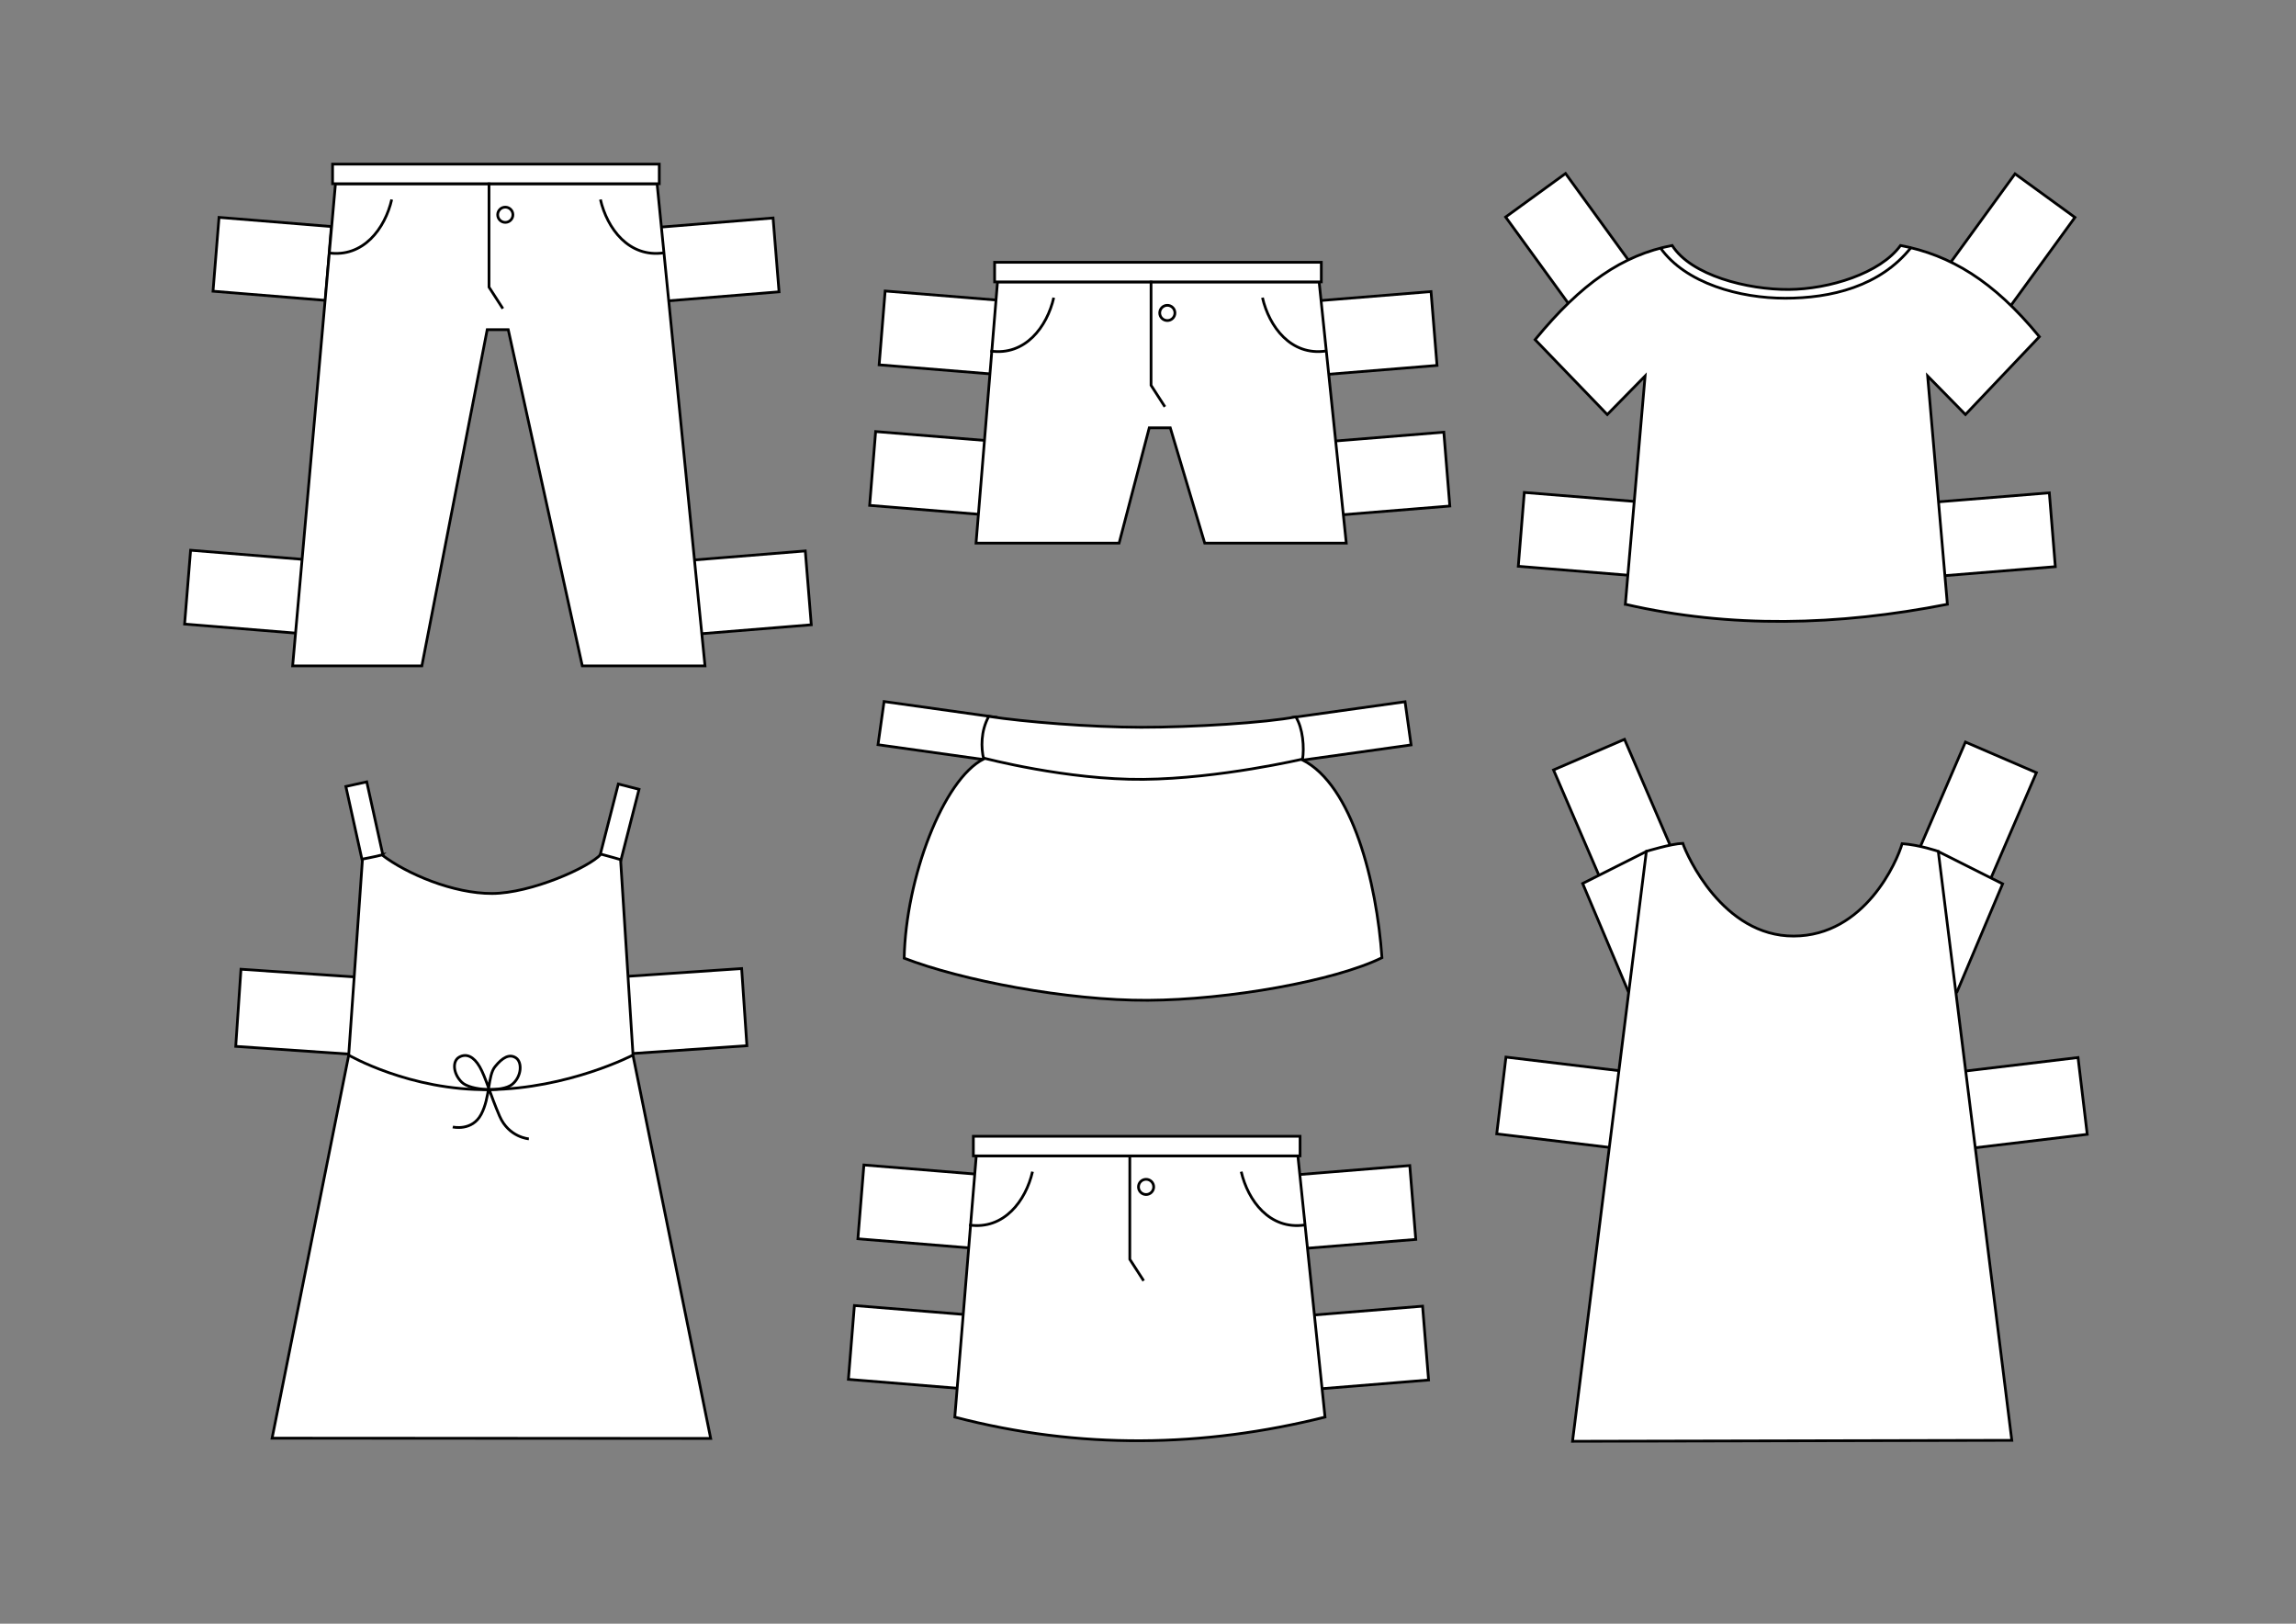 <?xml version="1.0" encoding="UTF-8" standalone="no"?>
<!-- Created with Inkscape (http://www.inkscape.org/) -->

<svg
   width="297mm"
   height="210mm"
   viewBox="0 0 297 210"
   version="1.1"
   id="svg1"
   xml:space="preserve"
   xmlns="http://www.w3.org/2000/svg"
   xmlns:svg="http://www.w3.org/2000/svg"><rect x="0" y="0" width="297" height="210" fill="#808080" stroke="none"/><defs
     id="defs1" /><g
     id="layer4"
     style="display:inline"
     transform="translate(-921)"><g
       id="g316"
       transform="translate(924.092,28.674)"
       style="stroke-width:0.352;stroke-dasharray:none"><rect
         style="display:inline;fill:#ffffff;fill-opacity:1;stroke:#000000;stroke-width:0.352;stroke-dasharray:none"
         id="rect317"
         width="2.766"
         height="9.766"
         x="24.907"
         y="80.308"
         transform="rotate(-12.459)" /><rect
         style="display:inline;fill:#ffffff;fill-opacity:1;stroke:#000000;stroke-width:0.352;stroke-dasharray:none"
         id="rect317-4"
         width="2.766"
         height="9.766"
         x="-95.266"
         y="51.378"
         transform="matrix(-0.969,-0.248,-0.248,0.969,0,0)" /><rect
         style="display:inline;fill:#ffffff;fill-opacity:1;stroke:#000000;stroke-width:0.352;stroke-dasharray:none;stroke-opacity:1"
         id="rect336"
         width="15"
         height="10"
         x="34.563"
         y="94.557"
         transform="rotate(3.884,1.6900499e-5,8.653052e-6)" /><rect
         style="display:inline;fill:#ffffff;fill-opacity:1;stroke:#000000;stroke-width:0.352;stroke-dasharray:none;stroke-opacity:1"
         id="rect336-6"
         width="15"
         height="10"
         x="-86.035"
         y="102.648"
         transform="matrix(-0.998,0.068,0.068,0.998,0,0)" /><path
         style="fill:#ffffff;fill-opacity:1;stroke:#000000;stroke-width:0.352;stroke-dasharray:none"
         d="m 46.323,81.899 c -0.826,0.215 -2.527,0.539 -2.527,0.539 l -1.786,25.402 -9.905,49.49 56.733,0.034 -10.039,-49.49 -1.617,-25.368 c 0,0 -1.324,-0.394 -2.527,-0.707 -1.576,1.736 -9.071,5.062 -14.082,5.087 -5.012,0.025 -11.081,-2.546 -14.251,-4.986 z"
         id="path312" /><path
         style="fill:none;fill-opacity:1;stroke:#000000;stroke-width:0.352;stroke-dasharray:none"
         d="m 41.968,107.766 c 0,0 7.936,4.628 18.221,4.492 10.284,-0.136 18.567,-4.464 18.567,-4.464"
         id="path314" /><path
         style="fill:none;fill-opacity:1;stroke:#000000;stroke-width:0.352;stroke-dasharray:none"
         d="m 55.478,117.084 c 0,0 2.511,0.588 3.681,-1.654 1.17,-2.242 0.828,-4.961 1.783,-6.147 0.955,-1.186 1.867,-1.7 2.707,-1.137 0.841,0.563 0.745,2.436 -0.507,3.439 -1.252,1.003 -5.383,0.805 -6.504,-0.293 -1.121,-1.098 -1.252,-2.729 -0.326,-3.246 0.926,-0.516 1.872,-0.084 2.643,1.245 0.771,1.33 1.385,3.637 2.58,6.392 1.195,2.755 3.781,2.935 3.781,2.935"
         id="path316" /></g><g
       id="g335"
       style="display:inline;stroke-width:0.352;stroke-dasharray:none"
       transform="translate(1092.57,27.023)"><rect
         style="fill:#ffffff;fill-opacity:1;stroke:#000000;stroke-width:0.352;stroke-dasharray:none;stroke-opacity:1"
         id="rect335"
         width="10"
         height="15"
         x="-116.134"
         y="36.173"
         transform="rotate(-83.139)" /><rect
         style="display:inline;fill:#ffffff;fill-opacity:1;stroke:#000000;stroke-width:0.352;stroke-dasharray:none;stroke-opacity:1"
         id="rect335-7"
         width="10"
         height="15"
         x="-130.531"
         y="-83.475"
         transform="matrix(-0.119,-0.993,-0.993,0.119,0,0)" /><rect
         style="display:inline;fill:#ffffff;fill-opacity:1;stroke:#000000;stroke-width:0.352;stroke-dasharray:none;stroke-opacity:1"
         id="rect335-1"
         width="10"
         height="15"
         x="-1.723"
         y="78.261"
         transform="rotate(-23.309)" /><rect
         style="display:inline;fill:#ffffff;fill-opacity:1;stroke:#000000;stroke-width:0.352;stroke-dasharray:none;stroke-opacity:1"
         id="rect335-1-5"
         width="10"
         height="15"
         x="-113.244"
         y="30.572"
         transform="matrix(-0.918,-0.396,-0.396,0.918,0,0)" /><path
         style="display:inline;fill:#ffffff;fill-opacity:1;stroke:#000000;stroke-width:0.352;stroke-dasharray:none;stroke-opacity:1"
         d="m 81.604,101.203 5.878,-13.913 -8.246,-4.144 -5.836,12.433 z"
         id="path335-5" /><path
         style="display:inline;fill:#ffffff;fill-opacity:1;stroke:#000000;stroke-width:0.352;stroke-dasharray:none;stroke-opacity:1"
         d="m 39.032,101.154 -5.878,-13.913 8.246,-4.144 5.836,12.433 z"
         id="path335" /><path
         style="display:inline;fill:#ffffff;fill-opacity:1;stroke:#000000;stroke-width:0.352;stroke-dasharray:none;stroke-opacity:1"
         d="m 46.112,82.05 c -1.534,0.06 -4.715,1.034 -4.715,1.034 L 31.844,159.385 88.667,159.261 79.155,83.084 c 0,0 -2.373,-0.826 -4.673,-0.993 -0.646,2.274 -4.813,11.922 -14.02,11.952 -9.206,0.03 -13.85,-10.482 -14.35,-11.993 z"
         id="path318" /></g><g
       id="g337"
       style="display:inline;stroke-width:0.352;stroke-dasharray:none"
       transform="translate(1008.283,-27.276)"><rect
         style="display:inline;fill:#ffffff;stroke:#000000;stroke-width:0.352;stroke-dasharray:none"
         id="rect337"
         width="14.639"
         height="5.639"
         x="62.548"
         y="129.994"
         transform="rotate(-7.971)" /><rect
         style="display:inline;fill:#ffffff;stroke:#000000;stroke-width:0.352;stroke-dasharray:none"
         id="rect337-1"
         width="14.639"
         height="5.639"
         x="-57.873"
         y="113.132"
         transform="matrix(-0.99,-0.139,-0.139,0.99,0,0)" /><path
         style="fill:#ffffff;stroke:#000000;stroke-width:0.352;stroke-dasharray:none"
         d="m 40.618,119.933 c -1.061,1.933 -0.995,4.085 -0.661,5.507 -5.234,2.646 -10.06,15.362 -10.28,25.761 7.429,2.873 21.092,5.499 31.513,5.446 10.421,-0.053 24.18,-2.503 30.289,-5.507 -0.683,-9.735 -3.809,-22.313 -10.28,-25.578 0.26,-1.613 0.054,-4.123 -0.866,-5.568 -3.804,0.748 -13.396,1.352 -20,1.346 -6.604,-0.006 -15.167,-0.709 -19.715,-1.407 z"
         id="path336" /><path
         style="fill:none;stroke:#000000;stroke-width:0.352;stroke-dasharray:none"
         d="m 39.957,125.318 c 0,0 10.803,2.857 20.682,2.754 9.879,-0.103 20.621,-2.631 20.621,-2.631"
         id="path337" /></g><g
       id="g389"
       transform="translate(1091.712,-49.937)"
       style="stroke-width:0.352;stroke-dasharray:none"><rect
         style="display:inline;fill:#ffffff;stroke:#000000;stroke-width:0.352;stroke-dasharray:none"
         id="rect4"
         width="14.579"
         height="9.579"
         x="35.594"
         y="111.108"
         transform="rotate(4.653)" /><rect
         style="display:inline;fill:#ffffff;stroke:#000000;stroke-width:0.352;stroke-dasharray:none"
         id="rect5"
         width="14.579"
         height="9.579"
         x="77.249"
         y="16.801"
         transform="rotate(54.011)" /><rect
         style="display:inline;fill:#ffffff;stroke:#000000;stroke-width:0.352;stroke-dasharray:none"
         id="rect6"
         width="14.579"
         height="9.579"
         x="5.7"
         y="115.319"
         transform="matrix(-0.588,0.809,0.809,0.588,0,0)" /><rect
         style="display:inline;fill:#ffffff;stroke:#000000;stroke-width:0.352;stroke-dasharray:none"
         id="rect7"
         width="14.579"
         height="9.579"
         x="-84.84"
         y="120.911"
         transform="matrix(-0.997,0.081,0.081,0.997,0,0)" /><path
         style="display:inline;fill:#ffffff;stroke:#000000;stroke-width:0.352;stroke-dasharray:none"
         d="m 39.534,128.089 2.556,-29.522 -4.892,4.983 -9.336,-9.683 c 5.969,-7.275 11.293,-10.939 17.73,-12.183 2.439,3.864 9.725,5.733 15.106,5.692 5.173,-0.039 11.795,-2.059 14.437,-5.692 6.436,1.244 11.99,4.526 17.959,11.801 l -9.565,10.065 -4.892,-4.983 2.556,29.522 c -14.174,2.784 -28.096,3.124 -41.659,-1e-5 z"
         id="path388" /><path
         style="display:inline;fill:none;stroke:#000000;stroke-width:0.352;stroke-dasharray:none"
         d="m 44.039,81.955 c 3.29,4.671 10.351,6.55 16.165,6.552 5.871,0.002 12.3,-1.49 16.327,-6.606"
         id="path389" /></g><g
       id="g355"
       transform="translate(834.598,-87.412)"
       style="display:inline;stroke-width:0.352;stroke-dasharray:none"><rect
         style="display:inline;fill:#ffffff;stroke:#000000;stroke-width:0.352;stroke-dasharray:none"
         id="rect349"
         width="14.579"
         height="9.579"
         x="210.632"
         y="126.558"
         transform="rotate(4.653)" /><rect
         style="display:inline;fill:#ffffff;stroke:#000000;stroke-width:0.352;stroke-dasharray:none"
         id="rect350"
         width="14.579"
         height="9.579"
         x="-260.591"
         y="164.911"
         transform="matrix(-0.997,0.081,0.081,0.997,0,0)" /><rect
         style="display:inline;fill:#ffffff;stroke:#000000;stroke-width:0.352;stroke-dasharray:none"
         id="rect351"
         width="14.579"
         height="9.579"
         x="210.383"
         y="108.339"
         transform="rotate(4.653)" /><rect
         style="display:inline;fill:#ffffff;stroke:#000000;stroke-width:0.352;stroke-dasharray:none"
         id="rect352"
         width="14.579"
         height="9.579"
         x="-260.414"
         y="146.658"
         transform="matrix(-0.997,0.081,0.081,0.997,0,0)" /><path
         style="fill:#ffffff;stroke:#000000;stroke-width:0.352;stroke-dasharray:none"
         d="m 215.435,123.871 -2.776,33.783 h 18.506 l 3.898,-14.907 h 2.723 l 4.452,14.907 h 18.311 l -3.511,-33.783 z"
         id="path352" /><rect
         style="fill:#ffffff;stroke:#000000;stroke-width:0.352;stroke-dasharray:none"
         id="rect353"
         width="42.261"
         height="2.536"
         x="215.06"
         y="121.335" /><path
         style="fill:none;stroke:#000000;stroke-width:0.352;stroke-dasharray:none"
         d="m 235.297,123.718 v 13.527 l 1.792,2.777"
         id="path353" /><path
         style="fill:none;stroke:#000000;stroke-width:0.352;stroke-dasharray:none"
         d="m 214.513,132.811 c 4.524,0.657 7.337,-3.158 8.197,-6.898"
         id="path354" /><path
         style="display:inline;fill:none;stroke:#000000;stroke-width:0.352;stroke-dasharray:none"
         d="m 257.907,132.811 c -4.524,0.657 -7.337,-3.158 -8.197,-6.898"
         id="path355" /><circle
         style="fill:none;stroke:#000000;stroke-width:0.352;stroke-dasharray:none"
         id="circle355"
         cx="237.402"
         cy="127.884"
         r="0.985" /></g><g
       id="g349"
       transform="translate(831.85,25.624)"
       style="display:inline;stroke-width:0.352;stroke-dasharray:none"><rect
         style="display:inline;fill:#ffffff;stroke:#000000;stroke-width:0.352;stroke-dasharray:none"
         id="rect343"
         width="14.579"
         height="9.579"
         x="210.632"
         y="126.558"
         transform="rotate(4.653)" /><rect
         style="display:inline;fill:#ffffff;stroke:#000000;stroke-width:0.352;stroke-dasharray:none"
         id="rect344"
         width="14.579"
         height="9.579"
         x="-260.591"
         y="164.911"
         transform="matrix(-0.997,0.081,0.081,0.997,0,0)" /><rect
         style="display:inline;fill:#ffffff;stroke:#000000;stroke-width:0.352;stroke-dasharray:none"
         id="rect345"
         width="14.579"
         height="9.579"
         x="210.383"
         y="108.339"
         transform="rotate(4.653)" /><rect
         style="display:inline;fill:#ffffff;stroke:#000000;stroke-width:0.352;stroke-dasharray:none"
         id="rect346"
         width="14.579"
         height="9.579"
         x="-260.414"
         y="146.658"
         transform="matrix(-0.997,0.081,0.081,0.997,0,0)" /><path
         style="fill:#ffffff;stroke:#000000;stroke-width:0.352;stroke-dasharray:none"
         d="m 215.435,123.871 -2.776,33.783 c 16.147,4.212 32.098,3.941 47.89,0 l -3.511,-33.783 z"
         id="path346" /><rect
         style="fill:#ffffff;stroke:#000000;stroke-width:0.352;stroke-dasharray:none"
         id="rect347"
         width="42.261"
         height="2.536"
         x="215.06"
         y="121.335" /><path
         style="fill:none;stroke:#000000;stroke-width:0.352;stroke-dasharray:none"
         d="m 235.297,123.718 v 13.527 l 1.792,2.777"
         id="path347" /><path
         style="fill:none;stroke:#000000;stroke-width:0.352;stroke-dasharray:none"
         d="m 214.513,132.811 c 4.524,0.657 7.337,-3.158 8.197,-6.898"
         id="path348" /><path
         style="display:inline;fill:none;stroke:#000000;stroke-width:0.352;stroke-dasharray:none"
         d="m 257.907,132.811 c -4.524,0.657 -7.337,-3.158 -8.197,-6.898"
         id="path349" /><circle
         style="fill:none;stroke:#000000;stroke-width:0.352;stroke-dasharray:none"
         id="circle349"
         cx="237.402"
         cy="127.884"
         r="0.985" /></g><g
       id="g341"
       transform="translate(748.96,-100.108)"
       style="display:inline;stroke-width:0.352;stroke-dasharray:none"><rect
         style="display:inline;fill:#ffffff;stroke:#000000;stroke-width:0.352;stroke-dasharray:none"
         id="rect341-9"
         width="14.579"
         height="9.579"
         x="209.941"
         y="154.753"
         transform="rotate(4.653)" /><rect
         style="display:inline;fill:#ffffff;stroke:#000000;stroke-width:0.352;stroke-dasharray:none"
         id="rect341-9-6"
         width="14.579"
         height="9.579"
         x="-261.35"
         y="193.112"
         transform="matrix(-0.997,0.081,0.081,0.997,0,0)" /><rect
         style="display:inline;fill:#ffffff;stroke:#000000;stroke-width:0.352;stroke-dasharray:none"
         id="rect341"
         width="14.579"
         height="9.579"
         x="210.113"
         y="111.547"
         transform="rotate(4.653)" /><rect
         style="display:inline;fill:#ffffff;stroke:#000000;stroke-width:0.352;stroke-dasharray:none"
         id="rect341-5"
         width="14.579"
         height="9.579"
         x="-260.683"
         y="149.865"
         transform="matrix(-0.997,0.081,0.081,0.997,0,0)" /><path
         style="fill:#ffffff;stroke:#000000;stroke-width:0.352;stroke-dasharray:none"
         d="m 215.435,123.871 -5.541,62.358 h 16.716 l 8.452,-43.482 h 2.723 l 9.579,43.482 h 15.871 l -6.198,-62.358 z"
         id="path338" /><rect
         style="fill:#ffffff;stroke:#000000;stroke-width:0.352;stroke-dasharray:none"
         id="rect338"
         width="42.261"
         height="2.536"
         x="215.06"
         y="121.335" /><path
         style="fill:none;stroke:#000000;stroke-width:0.352;stroke-dasharray:none"
         d="m 235.297,123.718 v 13.527 l 1.792,2.777"
         id="path339" /><path
         style="fill:none;stroke:#000000;stroke-width:0.352;stroke-dasharray:none"
         d="m 214.513,132.811 c 4.524,0.657 7.337,-3.158 8.197,-6.898"
         id="path340" /><path
         style="display:inline;fill:none;stroke:#000000;stroke-width:0.352;stroke-dasharray:none"
         d="m 257.907,132.811 c -4.524,0.657 -7.337,-3.158 -8.197,-6.898"
         id="path340-7" /><circle
         style="fill:none;stroke:#000000;stroke-width:0.352;stroke-dasharray:none"
         id="path341"
         cx="237.402"
         cy="127.884"
         r="0.985" /></g></g><g
     id="layer2"
     style="display:none"
     transform="translate(-921)"><rect
       style="display:inline;fill:#00ff00;fill-opacity:0.25;stroke:none;stroke-width:0.415"
       id="rect3-8"
       width="270"
       height="200"
       x="934.5"
       y="5" /></g></svg>
